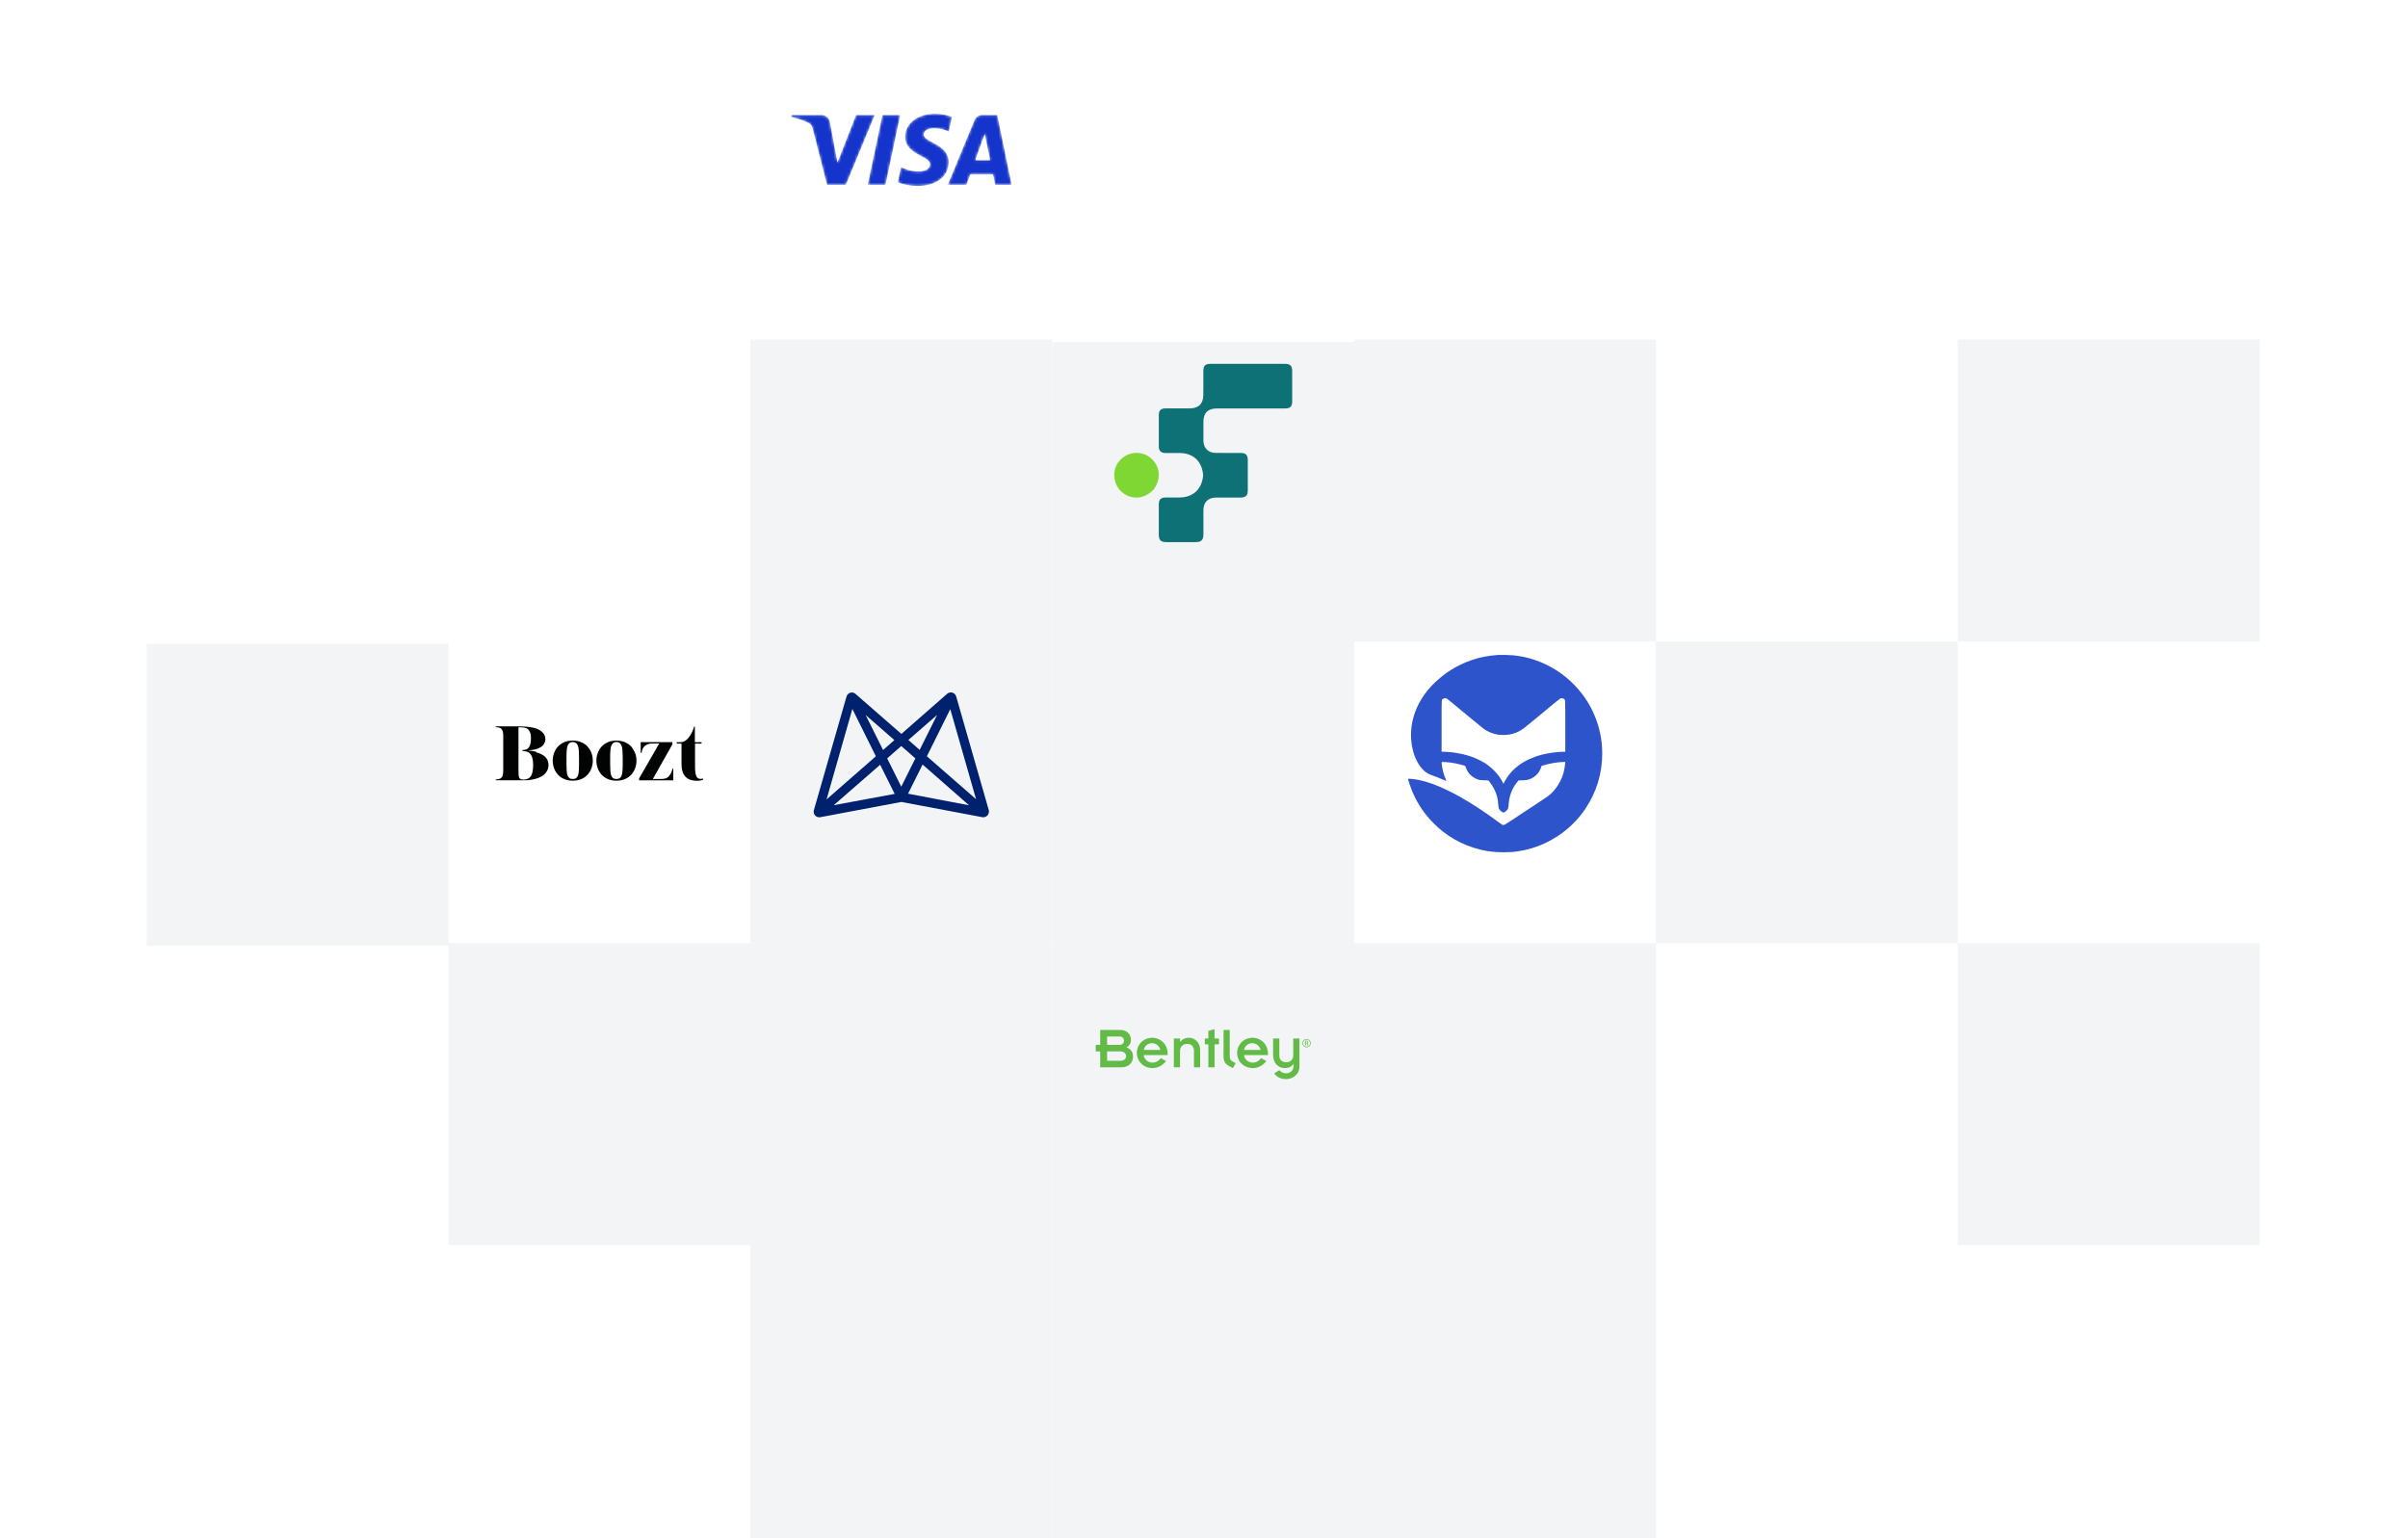 <svg width="903" height="577" viewBox="0 0 903 577" fill="none" xmlns="http://www.w3.org/2000/svg"><g filter="url(#filter0_dddddd_28_3)"><path fill="#F2F4F6" d="M734.161.078h113.214v113.21H734.161z"/></g><g filter="url(#filter1_dddddd_28_3)"><path fill="#F2F4F6" d="M394.603 1.034h113.214v112.254H394.603z"/></g><g filter="url(#filter2_dddddd_28_3)"><path fill="#F2F4F6" d="M168.175 226.502h113.214v113.21H168.175z"/></g><g filter="url(#filter3_dddddd_28_3)"><path fill="#F2F4F6" d="M620.947 113.288h113.214v113.21H620.947z"/></g><g filter="url(#filter4_dddddd_28_3)"><path fill="#F2F4F6" d="M55.045 114.248h113.214v113.21H55.045z"/></g><g filter="url(#filter5_dddddd_28_3)"><path fill="#F2F4F6" d="M281.389 113.288h113.214v113.214H281.389z"/></g><g filter="url(#filter6_dddddd_28_3)"><path fill="#F2F4F6" d="M281.389.078h113.214v113.21H281.389z"/></g><g filter="url(#filter7_dddddd_28_3)"><path fill="#F2F4F6" d="M281.389 339.712h113.214v113.21H281.389z"/></g><g filter="url(#filter8_dddddd_28_3)"><path fill="#F2F4F6" d="M394.603 226.502h113.214v113.21H394.603z"/></g><g filter="url(#filter9_dddddd_28_3)"><path fill="#F2F4F6" d="M281.389 226.502h113.214v113.21H281.389z"/></g><g filter="url(#filter10_dddddd_28_3)"><path fill="#F2F4F6" d="M507.816.078H621.03v113.21H507.816z"/></g><g filter="url(#filter11_dddddd_28_3)"><path fill="#F2F4F6" d="M507.816 339.712H621.03v113.21H507.816z"/></g><g filter="url(#filter12_dddddd_28_3)"><path fill="#F2F4F6" d="M507.816 226.502H621.03v113.21H507.816z"/></g><g filter="url(#filter13_dddddd_28_3)"><path fill="#F2F4F6" d="M394.603 113.288h113.214v113.214H394.603z"/></g><g filter="url(#filter14_dddddd_28_3)"><path fill="#F2F4F6" d="M394.603 339.712h113.214v113.21H394.603z"/></g><g filter="url(#filter15_dddddd_28_3)"><path fill="#F2F4F6" d="M734.161 226.498h113.214v113.21H734.161z"/></g><mask id="mask0_28_3" style="mask-type:alpha" maskUnits="userSpaceOnUse" x="296" y="42" width="84" height="28"><path d="m337.593 43.132-5.532 26.216h-6.69l5.534-26.216h6.688Zm28.143 16.927 3.521-9.844 2.027 9.844h-5.548Zm7.464 9.289h6.187l-5.4-26.216h-5.71c-1.284 0-2.367.756-2.847 1.923l-10.037 24.294h7.022l1.395-3.917h8.582l.808 3.917Zm-17.46-8.56c.03-6.918-9.436-7.3-9.371-10.392.021-.94.904-1.939 2.837-2.195.957-.127 3.601-.225 6.595 1.173l1.175-5.559c-1.611-.593-3.68-1.162-6.258-1.162-6.611 0-11.266 3.564-11.303 8.665-.044 3.776 3.322 5.88 5.857 7.136 2.605 1.285 3.479 2.109 3.469 3.258-.019 1.76-2.078 2.535-4.004 2.566-3.363.053-5.314-.922-6.87-1.657l-1.211 5.745c1.562.728 4.447 1.362 7.439 1.393 7.027 0 11.623-3.518 11.645-8.97Zm-27.705-17.656-10.838 26.216h-7.071l-5.333-20.923c-.324-1.288-.605-1.761-1.59-2.303-1.607-.885-4.263-1.716-6.599-2.231l.158-.76h11.383c1.45 0 2.755.978 3.084 2.673l2.817 15.171 6.962-17.844h7.027Z" fill="#fff"/></mask><g mask="url(#mask0_28_3)"><path fill-rule="evenodd" clip-rule="evenodd" d="m337.593 43.132-5.532 26.216h-6.69l5.534-26.216h6.688Zm28.143 16.927 3.521-9.844 2.027 9.844h-5.548Zm7.464 9.289h6.187l-5.4-26.216h-5.71c-1.284 0-2.367.756-2.847 1.923l-10.037 24.294h7.022l1.395-3.917h8.582l.808 3.917Zm-17.46-8.56c.03-6.918-9.436-7.3-9.371-10.392.021-.94.904-1.939 2.837-2.195.957-.127 3.601-.225 6.595 1.173l1.175-5.559c-1.611-.593-3.68-1.162-6.258-1.162-6.611 0-11.266 3.564-11.303 8.665-.044 3.776 3.322 5.88 5.857 7.136 2.605 1.285 3.479 2.109 3.469 3.258-.019 1.76-2.078 2.535-4.004 2.566-3.363.053-5.314-.922-6.87-1.657l-1.211 5.745c1.562.728 4.447 1.362 7.439 1.393 7.027 0 11.623-3.518 11.645-8.97Zm-27.705-17.656-10.838 26.216h-7.071l-5.333-20.923c-.324-1.288-.605-1.761-1.59-2.303-1.607-.885-4.263-1.716-6.599-2.231l.158-.76h11.383c1.45 0 2.755.978 3.084 2.673l2.817 15.171 6.962-17.844h7.027Z" fill="#1434CB"/></g><path d="M201.195 282.016c-.791-.237-1.207-.277-1.444-.316-.237-.04-.139-.02-.396-.079-.277-.06-.929-.139-1.444-.178 1.385-.06 1.939-.179 2.809-.396.851-.198 1.582-.514 2.215-.93.495-.316.871-.751 1.148-1.285.296-.534.435-1.068.435-1.662v-.02c0-.969-.396-1.819-1.187-2.591-.811-.771-1.859-1.285-3.224-1.602-.435-.099-.87-.178-1.345-.257-.613-.079-1.108-.138-1.662-.178-.553-.04-1.147-.079-1.819-.079-.297-.02-.633-.02-.969-.02h-8.407v.297c.693.059 1.187.138 1.504.257.316.119.573.297.771.593.178.257.316.554.395.91.08.356.139.811.139 1.424v12.798c0 .336-.02.613-.02.811-.02.237-.039.415-.059.573-.02.158-.04.336-.06.495-.059.336-.178.633-.395.909-.218.297-.495.495-.811.614-.317.118-.811.197-1.464.237v.297h11.037c1.444 0 2.176-.139 3.343-.396 1.147-.257 2.136-.653 2.927-1.127.811-.495 1.405-1.088 1.84-1.82.435-.712.633-1.503.633-2.393 0-1.148-.396-2.156-1.207-3.027-.712-.633-1.859-1.345-3.303-1.661v-.198h.02Zm-2.136 9.099c-.554.83-1.464 1.266-2.71 1.266-.396 0-.732-.04-.989-.119-.257-.079-.455-.238-.594-.475-.138-.237-.237-.554-.276-.969-.04-.415-.06-.969-.06-1.662v-16.377h.732c.969 0 1.701.119 2.215.336.515.218.91.614 1.187 1.128.198.356.336.771.435 1.206.079.455.119.97.119 1.602 0 .91-.119 1.702-.336 2.354-.178.495-.396.871-.673 1.167-.059.06-.138.139-.237.198l-.02.02-.02.02c-.079.059-.158.098-.237.138-.04.02-.079.04-.119.059-.633.297-1.325.317-1.562.317v.356s1.285-.059 2.274.514c.06.04.119.079.159.099l.019.02c.455.336.772.732 1.009 1.246.356.89.554 2.017.554 3.422-.02 1.859-.297 3.303-.87 4.173v-.039ZM220.44 280.117c-.613-.712-1.384-1.265-2.334-1.701-.949-.435-2.057-.652-3.323-.652-1.265 0-2.373.217-3.323.652-.949.436-1.72 1.009-2.334 1.701-.613.712-1.068 1.504-1.384 2.394-.317.91-.475 1.819-.475 2.769 0 .929.158 1.859.475 2.769.316.91.771 1.701 1.384 2.393.614.712 1.385 1.266 2.334 1.701.95.435 2.058.653 3.323.653 1.266 0 2.374-.218 3.323-.653.95-.435 1.721-1.008 2.334-1.701.613-.712 1.068-1.503 1.385-2.393.316-.91.475-1.82.475-2.769 0-.93-.159-1.859-.475-2.769-.297-.95-.87-1.761-1.444-2.453l.059.059Zm-3.303 6.528c0 .929-.02 1.701-.079 2.393-.04.692-.138 1.266-.297 1.741-.158.474-.395.81-.712 1.048-.316.237-.732.336-1.266.336s-.969-.119-1.265-.336c-.317-.238-.554-.594-.713-1.048-.158-.475-.257-1.049-.296-1.741-.04-.692-.079-1.503-.079-2.393v-2.651c0-.89.019-1.701.079-2.393.039-.712.138-1.306.296-1.78.159-.475.396-.851.713-1.108.316-.257.731-.396 1.265-.396.534 0 .97.139 1.266.396.317.257.554.613.712 1.108.159.474.257 1.068.297 1.78.04.712.079 1.503.079 2.393V286.645ZM236.817 280.117c-.613-.712-1.384-1.265-2.333-1.701-.95-.435-2.058-.652-3.323-.652-1.266 0-2.374.217-3.323.652-.95.436-1.721 1.009-2.334 1.701-.613.712-1.068 1.504-1.385 2.394-.316.91-.475 1.819-.475 2.769 0 .929.159 1.859.475 2.769.317.91.772 1.701 1.385 2.393.613.712 1.384 1.266 2.334 1.701.949.435 2.057.653 3.323.653 1.265 0 2.373-.218 3.323-.653.949-.435 1.72-1.008 2.333-1.701.614-.712 1.069-1.503 1.385-2.393.317-.91.475-1.82.475-2.769 0-.93-.158-1.859-.475-2.769-.435-.95-.87-1.761-1.444-2.453l.059.059Zm-3.303 6.528c0 .929-.019 1.701-.079 2.393-.039.692-.138 1.266-.296 1.741-.159.474-.396.81-.713 1.048-.316.237-.731.336-1.265.336-.534 0-.97-.119-1.266-.336-.317-.238-.554-.594-.712-1.048-.159-.475-.257-1.049-.297-1.741-.04-.692-.079-1.503-.079-2.393v-2.651c0-.89.02-1.701.079-2.393.04-.712.138-1.306.297-1.78.158-.475.395-.851.712-1.108.316-.257.732-.396 1.266-.396s.969.139 1.265.396c.317.257.554.613.713 1.108.158.474.257 1.068.296 1.78.04.712.079 1.503.079 2.393V286.645ZM250.9 291.115c-.653.712-1.622 1.048-2.907 1.048h-3.185l7.338-12.995v-.831h-11.887v4.016h.336c.119-1.148.534-2.018 1.266-2.611.732-.574 1.543-.871 2.472-.871h2.868l-7.536 13.075v.731h12.817v-4.371h-.336c-.138 1.009-.573 2.018-1.285 2.73l.039.079ZM263.559 291.985s-.395.158-.751.158c-.851 0-1.425-.376-1.721-1.107-.297-.732-.455-1.939-.455-3.6v-8.545h2.452v-.534h-2.512v-5.874h-.296c0 .474-1.8 5.854-4.985 5.874h-1.523v.534h1.8v7.674c0 1.227.139 2.236.455 3.027.297.811.712 1.444 1.226 1.918.515.475 1.128.811 1.84 1.029.712.198 1.444.297 2.235.297.969 0 1.741-.139 2.334-.416v-.297l-.099-.138Z" fill="#010202"/><path fill-rule="evenodd" clip-rule="evenodd" d="M561.822 245.636c-2.452.205-3.688.364-5.329.687-5.864 1.155-11.675 3.919-16.206 7.709-1.415 1.184-2.653 2.336-3.553 3.307-3.741 4.038-6.14 8.58-7.127 13.492-1.399 6.963.379 14.423 4.322 18.139.903.85 1.731 1.336 3.081 1.805 1.006.35 3.07 1.164 4.324 1.704.545.235 1.016.427 1.048.427.032 0-.094-.343-.28-.762-.782-1.763-1.269-3.69-1.468-5.81-.027-.282-.02-.53.015-.55.103-.061 2.229.078 3.266.214.531.069 1.486.229 2.123.355 1.183.234 3.248.796 3.405.926.048.04.131.237.185.438.117.437.614 1.457.941 1.933.673.977 1.869 1.955 2.993 2.445.973.425 1.466.514 3.072.558l1.489.04.43.522c.703.855 1.323 1.83 1.841 2.894.93 1.913 1.334 3.537 1.468 5.905.064 1.133.225 1.503.938 2.157.797.729 1.209.727 1.996-.009.708-.663.859-1.022.918-2.188.17-3.352 1.315-6.378 3.317-8.769l.429-.512 1.488-.037c1.327-.034 1.562-.06 2.177-.245 1.399-.42 2.603-1.208 3.526-2.306.487-.581 1.147-1.808 1.306-2.43l.104-.406.622-.197c2.202-.696 5.216-1.215 7.453-1.281l.81-.024-.026.578c-.035.785-.345 2.586-.59 3.435-.87 3.006-2.313 5.467-4.488 7.656-.884.89-1.073 1.033-3.243 2.465-1.267.837-3.173 2.094-4.234 2.795-1.061.7-2.676 1.766-3.589 2.367-.913.601-2.702 1.785-3.975 2.631-1.274.845-2.42 1.578-2.547 1.628-.31.121-.668.123-.937.006-.122-.054-.968-.656-1.881-1.34-4.378-3.279-9.967-6.939-13.893-9.098-.531-.292-1.159-.642-1.395-.777-.757-.433-3.773-1.93-5.092-2.527-3.27-1.48-6.382-2.538-8.989-3.055-1.671-.332-4.052-.577-4.052-.417 0 .381 1.13 3.686 1.749 5.113 1.881 4.337 4.343 7.991 7.664 11.375 4.913 5.005 10.79 8.348 17.668 10.047 2.82.697 5.376.991 8.656.995 2.834.004 4.531-.15 7.14-.648 9.564-1.826 18.269-7.622 23.709-15.785 4.105-6.161 6.232-13.182 6.231-20.571-.001-5.064-.946-9.727-2.925-14.427-3.336-7.922-9.681-14.707-17.391-18.597-4.273-2.156-8.28-3.337-13.021-3.837-1.078-.114-4.874-.209-5.673-.143Zm-19.258 16.386c.258.16.467.331 6.33 5.181 8.072 6.678 7.674 6.368 9.098 7.096 1.003.513 2.238.933 3.461 1.177 1.248.248 3.417.246 4.686-.004 1.128-.223 2.309-.616 3.286-1.094 1.424-.697 1.424-.696 8.182-6.288 1.061-.878 2.364-1.954 2.894-2.391.531-.438 1.729-1.428 2.663-2.2.934-.773 1.799-1.458 1.923-1.522.347-.18 1.044-.103 1.378.151.558.426.52-.333.52 10.278v9.54h-.675c-2.21.001-5.787.494-8.202 1.131-3.243.857-6.242 2.238-8.555 3.943-2.253 1.661-4.071 3.757-5.355 6.175l-.417.786-.215-.441c-1.344-2.752-3.634-5.273-6.568-7.227-.834-.556-3.071-1.706-4.129-2.124-3.211-1.267-7.199-2.075-10.942-2.217l-1.331-.05v-9.528c0-10.674-.045-9.852.565-10.294.252-.182.385-.223.739-.222.287 0 .51.048.664.144Z" fill="#2E54CC"/><path d="M491.521 391.259c.001.31-.091.613-.262.871-.172.258-.417.46-.703.579-.286.119-.601.15-.906.09-.304-.06-.583-.21-.802-.429-.22-.219-.369-.498-.429-.803-.06-.304-.029-.619.09-.905.119-.287.32-.531.579-.703.258-.172.561-.263.871-.262.205 0 .408.04.598.119.189.078.361.193.506.338.145.145.26.318.339.507.078.19.119.393.119.598Zm-2.899 0c0 .263.078.521.225.74.146.219.354.39.597.491.243.1.511.127.769.076.259-.051.496-.178.683-.363.186-.186.314-.424.366-.682.051-.258.026-.526-.075-.769-.1-.244-.27-.452-.489-.599-.218-.147-.475-.226-.739-.227-.176-.001-.35.033-.512.1-.163.067-.311.165-.435.29-.124.124-.223.272-.29.434-.067.163-.101.337-.1.513v-.004Zm1.04.902h-.291v-1.799h.717c.063-.007.127-.001.188.019.061.019.117.051.164.093.048.043.086.094.112.153.027.058.04.121.04.185.001.107-.039.211-.112.29-.072.079-.172.128-.279.137.225.026.304.097.317.458.006.159.03.317.07.471h-.287c-.058-.194-.084-.397-.074-.599-.003-.033-.012-.064-.027-.093-.016-.028-.037-.054-.062-.074-.026-.02-.055-.034-.087-.042-.031-.009-.064-.01-.096-.005h-.293v.806Zm0-1.037h.376c.037 0 .074-.007.108-.022s.065-.036.09-.064c.025-.028.043-.06.055-.095.011-.036.015-.073.01-.11.004-.036 0-.072-.012-.106s-.031-.065-.056-.091c-.025-.026-.055-.047-.089-.06-.034-.013-.07-.019-.106-.017h-.376v.565ZM412.573 394.343h-1.675v-2.455h1.675v-5.605h7.488c2.139 0 4.04 1.251 4.04 3.752 0 1.294-.669 2.321-1.711 2.781 1.453.471 2.501 1.63 2.501 3.423 0 2.5-1.853 4.064-4.309 4.064h-8.009v-5.96Zm2.589-2.455h4.601c1.14 0 1.741-.738 1.741-1.586 0-.847-.603-1.563-1.741-1.563h-4.601v3.149Zm0 5.961h5.112c1.162 0 2.011-.759 2.011-1.743 0-.984-.855-1.763-2.011-1.763h-5.112v3.506ZM437.285 397.961c-1.283 1.63-3.08 2.612-5.023 2.633-3.773 0-5.961-2.834-5.961-5.692s2.188-5.693 5.961-5.693c2.255 0 5.603 1.853 5.603 6.071v.428h-8.974c.135 1.652 1.675 2.835 3.305 2.835 1.249 0 2.321-.604 3.126-1.675l1.963 1.093Zm-2.139-4.176c-.49-1.651-1.711-2.522-3.192-2.522-1.48 0-2.68.915-3.059 2.522h6.251ZM440.186 389.498h2.323v1.369h.043c.642-1.005 1.831-1.651 3.305-1.651 2.278 0 4.197 1.897 4.197 4.576v6.513h-2.321v-6.015c0-1.964-1.027-2.768-2.567-2.768-1.497 0-2.657.96-2.657 2.723v6.06h-2.323v-10.807ZM453.134 391.687h-1.317v-2.189h1.317v-2.879l2.321-.625v3.504h1.654v2.189h-1.654v8.618h-2.321v-8.618ZM461.148 386.283v9.669c0 1.249.268 1.696.961 2.099l1.251.712-1.027 1.831c-2.387-1.138-3.504-1.964-3.504-4.218v-10.093h2.319ZM474.901 397.961c-1.295 1.63-3.081 2.612-5.023 2.633-3.774 0-5.96-2.834-5.96-5.692s2.186-5.693 5.96-5.693c2.254 0 5.604 1.853 5.604 6.071v.428h-8.984c.134 1.652 1.675 2.835 3.305 2.835 1.251 0 2.321-.604 3.125-1.675l1.973 1.093Zm-2.14-4.176c-.492-1.651-1.711-2.522-3.194-2.522-1.482 0-2.678.915-3.059 2.522h6.253ZM477.423 389.498h2.321v6.341c0 1.809 1.117 2.567 2.548 2.567 1.808 0 2.678-1.115 2.678-2.781v-6.127h2.321v10.471c0 3.306-2.924 4.756-4.935 4.756-2.432 0-3.527-.916-4.575-2.12l1.963-1.207c.738.715 1.474 1.141 2.48 1.141 1.54 0 2.879-.939 2.879-2.837v-.58h-.043c-.907 1.027-1.762 1.472-3.26 1.472-2.411 0-4.375-1.808-4.375-4.845l-.002-6.251Z" fill="#62BB47"/><path d="m370.778 303.792-12.227-42.638c-.196-.627-.666-1.097-1.254-1.332-.706-.275-1.528-.118-2.116.392l-17.165 15.048-17.204-15.009c-.51-.47-1.215-.627-1.881-.47-.745.196-1.294.783-1.49 1.489l-12.227 42.559c-.196.706-.039 1.45.431 1.999.51.549 1.215.784 1.96.666l30.411-5.721 30.411 5.721c1.175.157 2.233-.627 2.39-1.802.079-.275.039-.588-.039-.902Zm-19.359-35.662-6.545 13.128-4.233-3.723 10.778-9.405Zm-16.029 9.445-4.232 3.723-6.545-13.129 10.777 9.406Zm-15.754-11.679 8.818 17.753-18.498 16.185 9.68-33.938Zm-6.976 36.093 17.4-15.166 5.448 10.934-22.848 4.232Zm20.026-17.556 5.291-4.625 5.29 4.625-5.29 10.62-5.291-10.62Zm7.838 13.246 5.447-10.934 17.439 15.284-22.886-4.35Zm7.054-14.03 8.778-17.674 9.68 33.781-18.458-16.107Z" fill="#00216E"/><path d="M451.183 178.277c-.391-5.26-3.709-8.359-8.809-8.369-1.808-.003-3.617.029-5.424-.009-1.587-.033-2.386-.825-2.395-2.395-.025-3.977-.025-7.955 0-11.932.009-1.588.795-2.38 2.385-2.396 3.099-.031 6.198-.001 9.297-.012 3.168-.012 4.912-1.647 4.993-4.83.077-3.046.014-6.095.026-9.142.008-2 .706-2.728 2.678-2.73 9.297-.009 18.595-.008 27.892 0 2 .001 2.736.723 2.743 2.672.013 3.822.015 7.644 0 11.467-.007 1.868-.743 2.588-2.655 2.59-8.522.009-17.045.001-25.568.005-3.38.002-5.058 1.671-5.063 5.013-.004 2.376-.018 4.752.004 7.128.024 2.653 1.8 4.486 4.455 4.524 3.15.046 6.301.002 9.452.016 1.989.008 2.717.718 2.727 2.698.019 3.77.019 7.541 0 11.311-.01 1.959-.774 2.719-2.732 2.731-3.099.02-6.198-.008-9.297.009-2.868.017-4.595 1.767-4.608 4.658-.013 3.047.011 6.095-.008 9.142-.013 2.119-.786 2.887-2.917 2.896-3.667.016-7.334.018-11.002-.001-2.069-.01-2.802-.754-2.806-2.796-.009-3.77-.012-7.541 0-11.312.006-1.892.722-2.605 2.613-2.622 1.705-.016 3.409.006 5.114-.006 5.131-.037 8.439-3.074 8.905-8.308Z" fill="#0E7176"/><path d="M432.704 183.508c-2.808 3.036-6.459 3.895-9.896 2.401-3.329-1.448-5.275-4.871-4.93-8.67.306-3.365 2.918-6.301 6.371-7.162 3.31-.825 6.863.536 8.833 3.385 2.091 3.024 1.979 6.64-.378 10.046Z" fill="#7FD733"/><defs><filter id="filter0_dddddd_28_3" x="679.438" y=".078" width="222.66" height="236.336" filterUnits="userSpaceOnUse" color-interpolation-filters="sRGB"><feFlood flood-opacity="0" result="BackgroundImageFix"/><feColorMatrix in="SourceAlpha" values="0 0 0 0 0 0 0 0 0 0 0 0 0 0 0 0 0 0 127 0" result="hardAlpha"/><feOffset dy="1.893"/><feGaussianBlur stdDeviation=".757"/><feColorMatrix values="0 0 0 0 0.11 0 0 0 0 0.051 0 0 0 0 0.247 0 0 0 0.02 0"/><feBlend in2="BackgroundImageFix" result="effect1_dropShadow_28_3"/><feColorMatrix in="SourceAlpha" values="0 0 0 0 0 0 0 0 0 0 0 0 0 0 0 0 0 0 127 0" result="hardAlpha"/><feOffset dy="4.549"/><feGaussianBlur stdDeviation="1.82"/><feColorMatrix values="0 0 0 0 0.11 0 0 0 0 0.051 0 0 0 0 0.247 0 0 0 0.028 0"/><feBlend in2="effect1_dropShadow_28_3" result="effect2_dropShadow_28_3"/><feColorMatrix in="SourceAlpha" values="0 0 0 0 0 0 0 0 0 0 0 0 0 0 0 0 0 0 127 0" result="hardAlpha"/><feOffset dy="8.565"/><feGaussianBlur stdDeviation="3.426"/><feColorMatrix values="0 0 0 0 0.11 0 0 0 0 0.051 0 0 0 0 0.247 0 0 0 0.035 0"/><feBlend in2="effect2_dropShadow_28_3" result="effect3_dropShadow_28_3"/><feColorMatrix in="SourceAlpha" values="0 0 0 0 0 0 0 0 0 0 0 0 0 0 0 0 0 0 127 0" result="hardAlpha"/><feOffset dy="15.279"/><feGaussianBlur stdDeviation="6.112"/><feColorMatrix values="0 0 0 0 0.11 0 0 0 0 0.051 0 0 0 0 0.247 0 0 0 0.042 0"/><feBlend in2="effect3_dropShadow_28_3" result="effect4_dropShadow_28_3"/><feColorMatrix in="SourceAlpha" values="0 0 0 0 0 0 0 0 0 0 0 0 0 0 0 0 0 0 127 0" result="hardAlpha"/><feOffset dy="28.577"/><feGaussianBlur stdDeviation="11.431"/><feColorMatrix values="0 0 0 0 0.11 0 0 0 0 0.051 0 0 0 0 0.247 0 0 0 0.05 0"/><feBlend in2="effect4_dropShadow_28_3" result="effect5_dropShadow_28_3"/><feColorMatrix in="SourceAlpha" values="0 0 0 0 0 0 0 0 0 0 0 0 0 0 0 0 0 0 127 0" result="hardAlpha"/><feOffset dy="68.404"/><feGaussianBlur stdDeviation="27.361"/><feColorMatrix values="0 0 0 0 0.11 0 0 0 0 0.051 0 0 0 0 0.247 0 0 0 0.07 0"/><feBlend in2="effect5_dropShadow_28_3" result="effect6_dropShadow_28_3"/><feBlend in="SourceGraphic" in2="effect6_dropShadow_28_3" result="shape"/></filter><filter id="filter1_dddddd_28_3" x="339.88" y="1.034" width="222.659" height="235.381" filterUnits="userSpaceOnUse" color-interpolation-filters="sRGB"><feFlood flood-opacity="0" result="BackgroundImageFix"/><feColorMatrix in="SourceAlpha" values="0 0 0 0 0 0 0 0 0 0 0 0 0 0 0 0 0 0 127 0" result="hardAlpha"/><feOffset dy="1.893"/><feGaussianBlur stdDeviation=".757"/><feColorMatrix values="0 0 0 0 0.11 0 0 0 0 0.051 0 0 0 0 0.247 0 0 0 0.02 0"/><feBlend in2="BackgroundImageFix" result="effect1_dropShadow_28_3"/><feColorMatrix in="SourceAlpha" values="0 0 0 0 0 0 0 0 0 0 0 0 0 0 0 0 0 0 127 0" result="hardAlpha"/><feOffset dy="4.549"/><feGaussianBlur stdDeviation="1.82"/><feColorMatrix values="0 0 0 0 0.11 0 0 0 0 0.051 0 0 0 0 0.247 0 0 0 0.028 0"/><feBlend in2="effect1_dropShadow_28_3" result="effect2_dropShadow_28_3"/><feColorMatrix in="SourceAlpha" values="0 0 0 0 0 0 0 0 0 0 0 0 0 0 0 0 0 0 127 0" result="hardAlpha"/><feOffset dy="8.565"/><feGaussianBlur stdDeviation="3.426"/><feColorMatrix values="0 0 0 0 0.11 0 0 0 0 0.051 0 0 0 0 0.247 0 0 0 0.035 0"/><feBlend in2="effect2_dropShadow_28_3" result="effect3_dropShadow_28_3"/><feColorMatrix in="SourceAlpha" values="0 0 0 0 0 0 0 0 0 0 0 0 0 0 0 0 0 0 127 0" result="hardAlpha"/><feOffset dy="15.279"/><feGaussianBlur stdDeviation="6.112"/><feColorMatrix values="0 0 0 0 0.11 0 0 0 0 0.051 0 0 0 0 0.247 0 0 0 0.042 0"/><feBlend in2="effect3_dropShadow_28_3" result="effect4_dropShadow_28_3"/><feColorMatrix in="SourceAlpha" values="0 0 0 0 0 0 0 0 0 0 0 0 0 0 0 0 0 0 127 0" result="hardAlpha"/><feOffset dy="28.577"/><feGaussianBlur stdDeviation="11.431"/><feColorMatrix values="0 0 0 0 0.11 0 0 0 0 0.051 0 0 0 0 0.247 0 0 0 0.05 0"/><feBlend in2="effect4_dropShadow_28_3" result="effect5_dropShadow_28_3"/><feColorMatrix in="SourceAlpha" values="0 0 0 0 0 0 0 0 0 0 0 0 0 0 0 0 0 0 127 0" result="hardAlpha"/><feOffset dy="68.404"/><feGaussianBlur stdDeviation="27.361"/><feColorMatrix values="0 0 0 0 0.11 0 0 0 0 0.051 0 0 0 0 0.247 0 0 0 0.07 0"/><feBlend in2="effect5_dropShadow_28_3" result="effect6_dropShadow_28_3"/><feBlend in="SourceGraphic" in2="effect6_dropShadow_28_3" result="shape"/></filter><filter id="filter2_dddddd_28_3" x="113.452" y="226.502" width="222.659" height="236.336" filterUnits="userSpaceOnUse" color-interpolation-filters="sRGB"><feFlood flood-opacity="0" result="BackgroundImageFix"/><feColorMatrix in="SourceAlpha" values="0 0 0 0 0 0 0 0 0 0 0 0 0 0 0 0 0 0 127 0" result="hardAlpha"/><feOffset dy="1.893"/><feGaussianBlur stdDeviation=".757"/><feColorMatrix values="0 0 0 0 0.11 0 0 0 0 0.051 0 0 0 0 0.247 0 0 0 0.02 0"/><feBlend in2="BackgroundImageFix" result="effect1_dropShadow_28_3"/><feColorMatrix in="SourceAlpha" values="0 0 0 0 0 0 0 0 0 0 0 0 0 0 0 0 0 0 127 0" result="hardAlpha"/><feOffset dy="4.549"/><feGaussianBlur stdDeviation="1.82"/><feColorMatrix values="0 0 0 0 0.11 0 0 0 0 0.051 0 0 0 0 0.247 0 0 0 0.028 0"/><feBlend in2="effect1_dropShadow_28_3" result="effect2_dropShadow_28_3"/><feColorMatrix in="SourceAlpha" values="0 0 0 0 0 0 0 0 0 0 0 0 0 0 0 0 0 0 127 0" result="hardAlpha"/><feOffset dy="8.565"/><feGaussianBlur stdDeviation="3.426"/><feColorMatrix values="0 0 0 0 0.11 0 0 0 0 0.051 0 0 0 0 0.247 0 0 0 0.035 0"/><feBlend in2="effect2_dropShadow_28_3" result="effect3_dropShadow_28_3"/><feColorMatrix in="SourceAlpha" values="0 0 0 0 0 0 0 0 0 0 0 0 0 0 0 0 0 0 127 0" result="hardAlpha"/><feOffset dy="15.279"/><feGaussianBlur stdDeviation="6.112"/><feColorMatrix values="0 0 0 0 0.11 0 0 0 0 0.051 0 0 0 0 0.247 0 0 0 0.042 0"/><feBlend in2="effect3_dropShadow_28_3" result="effect4_dropShadow_28_3"/><feColorMatrix in="SourceAlpha" values="0 0 0 0 0 0 0 0 0 0 0 0 0 0 0 0 0 0 127 0" result="hardAlpha"/><feOffset dy="28.577"/><feGaussianBlur stdDeviation="11.431"/><feColorMatrix values="0 0 0 0 0.11 0 0 0 0 0.051 0 0 0 0 0.247 0 0 0 0.05 0"/><feBlend in2="effect4_dropShadow_28_3" result="effect5_dropShadow_28_3"/><feColorMatrix in="SourceAlpha" values="0 0 0 0 0 0 0 0 0 0 0 0 0 0 0 0 0 0 127 0" result="hardAlpha"/><feOffset dy="68.404"/><feGaussianBlur stdDeviation="27.361"/><feColorMatrix values="0 0 0 0 0.11 0 0 0 0 0.051 0 0 0 0 0.247 0 0 0 0.07 0"/><feBlend in2="effect5_dropShadow_28_3" result="effect6_dropShadow_28_3"/><feBlend in="SourceGraphic" in2="effect6_dropShadow_28_3" result="shape"/></filter><filter id="filter3_dddddd_28_3" x="566.224" y="113.288" width="222.659" height="236.336" filterUnits="userSpaceOnUse" color-interpolation-filters="sRGB"><feFlood flood-opacity="0" result="BackgroundImageFix"/><feColorMatrix in="SourceAlpha" values="0 0 0 0 0 0 0 0 0 0 0 0 0 0 0 0 0 0 127 0" result="hardAlpha"/><feOffset dy="1.893"/><feGaussianBlur stdDeviation=".757"/><feColorMatrix values="0 0 0 0 0.11 0 0 0 0 0.051 0 0 0 0 0.247 0 0 0 0.02 0"/><feBlend in2="BackgroundImageFix" result="effect1_dropShadow_28_3"/><feColorMatrix in="SourceAlpha" values="0 0 0 0 0 0 0 0 0 0 0 0 0 0 0 0 0 0 127 0" result="hardAlpha"/><feOffset dy="4.549"/><feGaussianBlur stdDeviation="1.82"/><feColorMatrix values="0 0 0 0 0.11 0 0 0 0 0.051 0 0 0 0 0.247 0 0 0 0.028 0"/><feBlend in2="effect1_dropShadow_28_3" result="effect2_dropShadow_28_3"/><feColorMatrix in="SourceAlpha" values="0 0 0 0 0 0 0 0 0 0 0 0 0 0 0 0 0 0 127 0" result="hardAlpha"/><feOffset dy="8.565"/><feGaussianBlur stdDeviation="3.426"/><feColorMatrix values="0 0 0 0 0.11 0 0 0 0 0.051 0 0 0 0 0.247 0 0 0 0.035 0"/><feBlend in2="effect2_dropShadow_28_3" result="effect3_dropShadow_28_3"/><feColorMatrix in="SourceAlpha" values="0 0 0 0 0 0 0 0 0 0 0 0 0 0 0 0 0 0 127 0" result="hardAlpha"/><feOffset dy="15.279"/><feGaussianBlur stdDeviation="6.112"/><feColorMatrix values="0 0 0 0 0.11 0 0 0 0 0.051 0 0 0 0 0.247 0 0 0 0.042 0"/><feBlend in2="effect3_dropShadow_28_3" result="effect4_dropShadow_28_3"/><feColorMatrix in="SourceAlpha" values="0 0 0 0 0 0 0 0 0 0 0 0 0 0 0 0 0 0 127 0" result="hardAlpha"/><feOffset dy="28.577"/><feGaussianBlur stdDeviation="11.431"/><feColorMatrix values="0 0 0 0 0.11 0 0 0 0 0.051 0 0 0 0 0.247 0 0 0 0.05 0"/><feBlend in2="effect4_dropShadow_28_3" result="effect5_dropShadow_28_3"/><feColorMatrix in="SourceAlpha" values="0 0 0 0 0 0 0 0 0 0 0 0 0 0 0 0 0 0 127 0" result="hardAlpha"/><feOffset dy="68.404"/><feGaussianBlur stdDeviation="27.361"/><feColorMatrix values="0 0 0 0 0.11 0 0 0 0 0.051 0 0 0 0 0.247 0 0 0 0.07 0"/><feBlend in2="effect5_dropShadow_28_3" result="effect6_dropShadow_28_3"/><feBlend in="SourceGraphic" in2="effect6_dropShadow_28_3" result="shape"/></filter><filter id="filter4_dddddd_28_3" x=".322" y="114.248" width="222.659" height="236.336" filterUnits="userSpaceOnUse" color-interpolation-filters="sRGB"><feFlood flood-opacity="0" result="BackgroundImageFix"/><feColorMatrix in="SourceAlpha" values="0 0 0 0 0 0 0 0 0 0 0 0 0 0 0 0 0 0 127 0" result="hardAlpha"/><feOffset dy="1.893"/><feGaussianBlur stdDeviation=".757"/><feColorMatrix values="0 0 0 0 0.11 0 0 0 0 0.051 0 0 0 0 0.247 0 0 0 0.02 0"/><feBlend in2="BackgroundImageFix" result="effect1_dropShadow_28_3"/><feColorMatrix in="SourceAlpha" values="0 0 0 0 0 0 0 0 0 0 0 0 0 0 0 0 0 0 127 0" result="hardAlpha"/><feOffset dy="4.549"/><feGaussianBlur stdDeviation="1.82"/><feColorMatrix values="0 0 0 0 0.11 0 0 0 0 0.051 0 0 0 0 0.247 0 0 0 0.028 0"/><feBlend in2="effect1_dropShadow_28_3" result="effect2_dropShadow_28_3"/><feColorMatrix in="SourceAlpha" values="0 0 0 0 0 0 0 0 0 0 0 0 0 0 0 0 0 0 127 0" result="hardAlpha"/><feOffset dy="8.565"/><feGaussianBlur stdDeviation="3.426"/><feColorMatrix values="0 0 0 0 0.11 0 0 0 0 0.051 0 0 0 0 0.247 0 0 0 0.035 0"/><feBlend in2="effect2_dropShadow_28_3" result="effect3_dropShadow_28_3"/><feColorMatrix in="SourceAlpha" values="0 0 0 0 0 0 0 0 0 0 0 0 0 0 0 0 0 0 127 0" result="hardAlpha"/><feOffset dy="15.279"/><feGaussianBlur stdDeviation="6.112"/><feColorMatrix values="0 0 0 0 0.11 0 0 0 0 0.051 0 0 0 0 0.247 0 0 0 0.042 0"/><feBlend in2="effect3_dropShadow_28_3" result="effect4_dropShadow_28_3"/><feColorMatrix in="SourceAlpha" values="0 0 0 0 0 0 0 0 0 0 0 0 0 0 0 0 0 0 127 0" result="hardAlpha"/><feOffset dy="28.577"/><feGaussianBlur stdDeviation="11.431"/><feColorMatrix values="0 0 0 0 0.11 0 0 0 0 0.051 0 0 0 0 0.247 0 0 0 0.05 0"/><feBlend in2="effect4_dropShadow_28_3" result="effect5_dropShadow_28_3"/><feColorMatrix in="SourceAlpha" values="0 0 0 0 0 0 0 0 0 0 0 0 0 0 0 0 0 0 127 0" result="hardAlpha"/><feOffset dy="68.404"/><feGaussianBlur stdDeviation="27.361"/><feColorMatrix values="0 0 0 0 0.11 0 0 0 0 0.051 0 0 0 0 0.247 0 0 0 0.07 0"/><feBlend in2="effect5_dropShadow_28_3" result="effect6_dropShadow_28_3"/><feBlend in="SourceGraphic" in2="effect6_dropShadow_28_3" result="shape"/></filter><filter id="filter5_dddddd_28_3" x="226.666" y="113.288" width="222.659" height="236.34" filterUnits="userSpaceOnUse" color-interpolation-filters="sRGB"><feFlood flood-opacity="0" result="BackgroundImageFix"/><feColorMatrix in="SourceAlpha" values="0 0 0 0 0 0 0 0 0 0 0 0 0 0 0 0 0 0 127 0" result="hardAlpha"/><feOffset dy="1.893"/><feGaussianBlur stdDeviation=".757"/><feColorMatrix values="0 0 0 0 0.11 0 0 0 0 0.051 0 0 0 0 0.247 0 0 0 0.02 0"/><feBlend in2="BackgroundImageFix" result="effect1_dropShadow_28_3"/><feColorMatrix in="SourceAlpha" values="0 0 0 0 0 0 0 0 0 0 0 0 0 0 0 0 0 0 127 0" result="hardAlpha"/><feOffset dy="4.549"/><feGaussianBlur stdDeviation="1.82"/><feColorMatrix values="0 0 0 0 0.11 0 0 0 0 0.051 0 0 0 0 0.247 0 0 0 0.028 0"/><feBlend in2="effect1_dropShadow_28_3" result="effect2_dropShadow_28_3"/><feColorMatrix in="SourceAlpha" values="0 0 0 0 0 0 0 0 0 0 0 0 0 0 0 0 0 0 127 0" result="hardAlpha"/><feOffset dy="8.565"/><feGaussianBlur stdDeviation="3.426"/><feColorMatrix values="0 0 0 0 0.11 0 0 0 0 0.051 0 0 0 0 0.247 0 0 0 0.035 0"/><feBlend in2="effect2_dropShadow_28_3" result="effect3_dropShadow_28_3"/><feColorMatrix in="SourceAlpha" values="0 0 0 0 0 0 0 0 0 0 0 0 0 0 0 0 0 0 127 0" result="hardAlpha"/><feOffset dy="15.279"/><feGaussianBlur stdDeviation="6.112"/><feColorMatrix values="0 0 0 0 0.11 0 0 0 0 0.051 0 0 0 0 0.247 0 0 0 0.042 0"/><feBlend in2="effect3_dropShadow_28_3" result="effect4_dropShadow_28_3"/><feColorMatrix in="SourceAlpha" values="0 0 0 0 0 0 0 0 0 0 0 0 0 0 0 0 0 0 127 0" result="hardAlpha"/><feOffset dy="28.577"/><feGaussianBlur stdDeviation="11.431"/><feColorMatrix values="0 0 0 0 0.11 0 0 0 0 0.051 0 0 0 0 0.247 0 0 0 0.05 0"/><feBlend in2="effect4_dropShadow_28_3" result="effect5_dropShadow_28_3"/><feColorMatrix in="SourceAlpha" values="0 0 0 0 0 0 0 0 0 0 0 0 0 0 0 0 0 0 127 0" result="hardAlpha"/><feOffset dy="68.404"/><feGaussianBlur stdDeviation="27.361"/><feColorMatrix values="0 0 0 0 0.11 0 0 0 0 0.051 0 0 0 0 0.247 0 0 0 0.07 0"/><feBlend in2="effect5_dropShadow_28_3" result="effect6_dropShadow_28_3"/><feBlend in="SourceGraphic" in2="effect6_dropShadow_28_3" result="shape"/></filter><filter id="filter6_dddddd_28_3" x="226.666" y=".078" width="222.659" height="236.336" filterUnits="userSpaceOnUse" color-interpolation-filters="sRGB"><feFlood flood-opacity="0" result="BackgroundImageFix"/><feColorMatrix in="SourceAlpha" values="0 0 0 0 0 0 0 0 0 0 0 0 0 0 0 0 0 0 127 0" result="hardAlpha"/><feOffset dy="1.893"/><feGaussianBlur stdDeviation=".757"/><feColorMatrix values="0 0 0 0 0.11 0 0 0 0 0.051 0 0 0 0 0.247 0 0 0 0.02 0"/><feBlend in2="BackgroundImageFix" result="effect1_dropShadow_28_3"/><feColorMatrix in="SourceAlpha" values="0 0 0 0 0 0 0 0 0 0 0 0 0 0 0 0 0 0 127 0" result="hardAlpha"/><feOffset dy="4.549"/><feGaussianBlur stdDeviation="1.82"/><feColorMatrix values="0 0 0 0 0.11 0 0 0 0 0.051 0 0 0 0 0.247 0 0 0 0.028 0"/><feBlend in2="effect1_dropShadow_28_3" result="effect2_dropShadow_28_3"/><feColorMatrix in="SourceAlpha" values="0 0 0 0 0 0 0 0 0 0 0 0 0 0 0 0 0 0 127 0" result="hardAlpha"/><feOffset dy="8.565"/><feGaussianBlur stdDeviation="3.426"/><feColorMatrix values="0 0 0 0 0.11 0 0 0 0 0.051 0 0 0 0 0.247 0 0 0 0.035 0"/><feBlend in2="effect2_dropShadow_28_3" result="effect3_dropShadow_28_3"/><feColorMatrix in="SourceAlpha" values="0 0 0 0 0 0 0 0 0 0 0 0 0 0 0 0 0 0 127 0" result="hardAlpha"/><feOffset dy="15.279"/><feGaussianBlur stdDeviation="6.112"/><feColorMatrix values="0 0 0 0 0.11 0 0 0 0 0.051 0 0 0 0 0.247 0 0 0 0.042 0"/><feBlend in2="effect3_dropShadow_28_3" result="effect4_dropShadow_28_3"/><feColorMatrix in="SourceAlpha" values="0 0 0 0 0 0 0 0 0 0 0 0 0 0 0 0 0 0 127 0" result="hardAlpha"/><feOffset dy="28.577"/><feGaussianBlur stdDeviation="11.431"/><feColorMatrix values="0 0 0 0 0.11 0 0 0 0 0.051 0 0 0 0 0.247 0 0 0 0.05 0"/><feBlend in2="effect4_dropShadow_28_3" result="effect5_dropShadow_28_3"/><feColorMatrix in="SourceAlpha" values="0 0 0 0 0 0 0 0 0 0 0 0 0 0 0 0 0 0 127 0" result="hardAlpha"/><feOffset dy="68.404"/><feGaussianBlur stdDeviation="27.361"/><feColorMatrix values="0 0 0 0 0.11 0 0 0 0 0.051 0 0 0 0 0.247 0 0 0 0.07 0"/><feBlend in2="effect5_dropShadow_28_3" result="effect6_dropShadow_28_3"/><feBlend in="SourceGraphic" in2="effect6_dropShadow_28_3" result="shape"/></filter><filter id="filter7_dddddd_28_3" x="226.666" y="339.712" width="222.659" height="236.336" filterUnits="userSpaceOnUse" color-interpolation-filters="sRGB"><feFlood flood-opacity="0" result="BackgroundImageFix"/><feColorMatrix in="SourceAlpha" values="0 0 0 0 0 0 0 0 0 0 0 0 0 0 0 0 0 0 127 0" result="hardAlpha"/><feOffset dy="1.893"/><feGaussianBlur stdDeviation=".757"/><feColorMatrix values="0 0 0 0 0.11 0 0 0 0 0.051 0 0 0 0 0.247 0 0 0 0.02 0"/><feBlend in2="BackgroundImageFix" result="effect1_dropShadow_28_3"/><feColorMatrix in="SourceAlpha" values="0 0 0 0 0 0 0 0 0 0 0 0 0 0 0 0 0 0 127 0" result="hardAlpha"/><feOffset dy="4.549"/><feGaussianBlur stdDeviation="1.82"/><feColorMatrix values="0 0 0 0 0.11 0 0 0 0 0.051 0 0 0 0 0.247 0 0 0 0.028 0"/><feBlend in2="effect1_dropShadow_28_3" result="effect2_dropShadow_28_3"/><feColorMatrix in="SourceAlpha" values="0 0 0 0 0 0 0 0 0 0 0 0 0 0 0 0 0 0 127 0" result="hardAlpha"/><feOffset dy="8.565"/><feGaussianBlur stdDeviation="3.426"/><feColorMatrix values="0 0 0 0 0.11 0 0 0 0 0.051 0 0 0 0 0.247 0 0 0 0.035 0"/><feBlend in2="effect2_dropShadow_28_3" result="effect3_dropShadow_28_3"/><feColorMatrix in="SourceAlpha" values="0 0 0 0 0 0 0 0 0 0 0 0 0 0 0 0 0 0 127 0" result="hardAlpha"/><feOffset dy="15.279"/><feGaussianBlur stdDeviation="6.112"/><feColorMatrix values="0 0 0 0 0.11 0 0 0 0 0.051 0 0 0 0 0.247 0 0 0 0.042 0"/><feBlend in2="effect3_dropShadow_28_3" result="effect4_dropShadow_28_3"/><feColorMatrix in="SourceAlpha" values="0 0 0 0 0 0 0 0 0 0 0 0 0 0 0 0 0 0 127 0" result="hardAlpha"/><feOffset dy="28.577"/><feGaussianBlur stdDeviation="11.431"/><feColorMatrix values="0 0 0 0 0.11 0 0 0 0 0.051 0 0 0 0 0.247 0 0 0 0.05 0"/><feBlend in2="effect4_dropShadow_28_3" result="effect5_dropShadow_28_3"/><feColorMatrix in="SourceAlpha" values="0 0 0 0 0 0 0 0 0 0 0 0 0 0 0 0 0 0 127 0" result="hardAlpha"/><feOffset dy="68.404"/><feGaussianBlur stdDeviation="27.361"/><feColorMatrix values="0 0 0 0 0.11 0 0 0 0 0.051 0 0 0 0 0.247 0 0 0 0.07 0"/><feBlend in2="effect5_dropShadow_28_3" result="effect6_dropShadow_28_3"/><feBlend in="SourceGraphic" in2="effect6_dropShadow_28_3" result="shape"/></filter><filter id="filter8_dddddd_28_3" x="339.88" y="226.502" width="222.659" height="236.336" filterUnits="userSpaceOnUse" color-interpolation-filters="sRGB"><feFlood flood-opacity="0" result="BackgroundImageFix"/><feColorMatrix in="SourceAlpha" values="0 0 0 0 0 0 0 0 0 0 0 0 0 0 0 0 0 0 127 0" result="hardAlpha"/><feOffset dy="1.893"/><feGaussianBlur stdDeviation=".757"/><feColorMatrix values="0 0 0 0 0.11 0 0 0 0 0.051 0 0 0 0 0.247 0 0 0 0.02 0"/><feBlend in2="BackgroundImageFix" result="effect1_dropShadow_28_3"/><feColorMatrix in="SourceAlpha" values="0 0 0 0 0 0 0 0 0 0 0 0 0 0 0 0 0 0 127 0" result="hardAlpha"/><feOffset dy="4.549"/><feGaussianBlur stdDeviation="1.82"/><feColorMatrix values="0 0 0 0 0.11 0 0 0 0 0.051 0 0 0 0 0.247 0 0 0 0.028 0"/><feBlend in2="effect1_dropShadow_28_3" result="effect2_dropShadow_28_3"/><feColorMatrix in="SourceAlpha" values="0 0 0 0 0 0 0 0 0 0 0 0 0 0 0 0 0 0 127 0" result="hardAlpha"/><feOffset dy="8.565"/><feGaussianBlur stdDeviation="3.426"/><feColorMatrix values="0 0 0 0 0.11 0 0 0 0 0.051 0 0 0 0 0.247 0 0 0 0.035 0"/><feBlend in2="effect2_dropShadow_28_3" result="effect3_dropShadow_28_3"/><feColorMatrix in="SourceAlpha" values="0 0 0 0 0 0 0 0 0 0 0 0 0 0 0 0 0 0 127 0" result="hardAlpha"/><feOffset dy="15.279"/><feGaussianBlur stdDeviation="6.112"/><feColorMatrix values="0 0 0 0 0.11 0 0 0 0 0.051 0 0 0 0 0.247 0 0 0 0.042 0"/><feBlend in2="effect3_dropShadow_28_3" result="effect4_dropShadow_28_3"/><feColorMatrix in="SourceAlpha" values="0 0 0 0 0 0 0 0 0 0 0 0 0 0 0 0 0 0 127 0" result="hardAlpha"/><feOffset dy="28.577"/><feGaussianBlur stdDeviation="11.431"/><feColorMatrix values="0 0 0 0 0.11 0 0 0 0 0.051 0 0 0 0 0.247 0 0 0 0.05 0"/><feBlend in2="effect4_dropShadow_28_3" result="effect5_dropShadow_28_3"/><feColorMatrix in="SourceAlpha" values="0 0 0 0 0 0 0 0 0 0 0 0 0 0 0 0 0 0 127 0" result="hardAlpha"/><feOffset dy="68.404"/><feGaussianBlur stdDeviation="27.361"/><feColorMatrix values="0 0 0 0 0.11 0 0 0 0 0.051 0 0 0 0 0.247 0 0 0 0.07 0"/><feBlend in2="effect5_dropShadow_28_3" result="effect6_dropShadow_28_3"/><feBlend in="SourceGraphic" in2="effect6_dropShadow_28_3" result="shape"/></filter><filter id="filter9_dddddd_28_3" x="226.666" y="226.502" width="222.659" height="236.336" filterUnits="userSpaceOnUse" color-interpolation-filters="sRGB"><feFlood flood-opacity="0" result="BackgroundImageFix"/><feColorMatrix in="SourceAlpha" values="0 0 0 0 0 0 0 0 0 0 0 0 0 0 0 0 0 0 127 0" result="hardAlpha"/><feOffset dy="1.893"/><feGaussianBlur stdDeviation=".757"/><feColorMatrix values="0 0 0 0 0.11 0 0 0 0 0.051 0 0 0 0 0.247 0 0 0 0.02 0"/><feBlend in2="BackgroundImageFix" result="effect1_dropShadow_28_3"/><feColorMatrix in="SourceAlpha" values="0 0 0 0 0 0 0 0 0 0 0 0 0 0 0 0 0 0 127 0" result="hardAlpha"/><feOffset dy="4.549"/><feGaussianBlur stdDeviation="1.82"/><feColorMatrix values="0 0 0 0 0.11 0 0 0 0 0.051 0 0 0 0 0.247 0 0 0 0.028 0"/><feBlend in2="effect1_dropShadow_28_3" result="effect2_dropShadow_28_3"/><feColorMatrix in="SourceAlpha" values="0 0 0 0 0 0 0 0 0 0 0 0 0 0 0 0 0 0 127 0" result="hardAlpha"/><feOffset dy="8.565"/><feGaussianBlur stdDeviation="3.426"/><feColorMatrix values="0 0 0 0 0.11 0 0 0 0 0.051 0 0 0 0 0.247 0 0 0 0.035 0"/><feBlend in2="effect2_dropShadow_28_3" result="effect3_dropShadow_28_3"/><feColorMatrix in="SourceAlpha" values="0 0 0 0 0 0 0 0 0 0 0 0 0 0 0 0 0 0 127 0" result="hardAlpha"/><feOffset dy="15.279"/><feGaussianBlur stdDeviation="6.112"/><feColorMatrix values="0 0 0 0 0.11 0 0 0 0 0.051 0 0 0 0 0.247 0 0 0 0.042 0"/><feBlend in2="effect3_dropShadow_28_3" result="effect4_dropShadow_28_3"/><feColorMatrix in="SourceAlpha" values="0 0 0 0 0 0 0 0 0 0 0 0 0 0 0 0 0 0 127 0" result="hardAlpha"/><feOffset dy="28.577"/><feGaussianBlur stdDeviation="11.431"/><feColorMatrix values="0 0 0 0 0.11 0 0 0 0 0.051 0 0 0 0 0.247 0 0 0 0.05 0"/><feBlend in2="effect4_dropShadow_28_3" result="effect5_dropShadow_28_3"/><feColorMatrix in="SourceAlpha" values="0 0 0 0 0 0 0 0 0 0 0 0 0 0 0 0 0 0 127 0" result="hardAlpha"/><feOffset dy="68.404"/><feGaussianBlur stdDeviation="27.361"/><feColorMatrix values="0 0 0 0 0.11 0 0 0 0 0.051 0 0 0 0 0.247 0 0 0 0.07 0"/><feBlend in2="effect5_dropShadow_28_3" result="effect6_dropShadow_28_3"/><feBlend in="SourceGraphic" in2="effect6_dropShadow_28_3" result="shape"/></filter><filter id="filter10_dddddd_28_3" x="453.094" y=".078" width="222.659" height="236.336" filterUnits="userSpaceOnUse" color-interpolation-filters="sRGB"><feFlood flood-opacity="0" result="BackgroundImageFix"/><feColorMatrix in="SourceAlpha" values="0 0 0 0 0 0 0 0 0 0 0 0 0 0 0 0 0 0 127 0" result="hardAlpha"/><feOffset dy="1.893"/><feGaussianBlur stdDeviation=".757"/><feColorMatrix values="0 0 0 0 0.11 0 0 0 0 0.051 0 0 0 0 0.247 0 0 0 0.02 0"/><feBlend in2="BackgroundImageFix" result="effect1_dropShadow_28_3"/><feColorMatrix in="SourceAlpha" values="0 0 0 0 0 0 0 0 0 0 0 0 0 0 0 0 0 0 127 0" result="hardAlpha"/><feOffset dy="4.549"/><feGaussianBlur stdDeviation="1.82"/><feColorMatrix values="0 0 0 0 0.11 0 0 0 0 0.051 0 0 0 0 0.247 0 0 0 0.028 0"/><feBlend in2="effect1_dropShadow_28_3" result="effect2_dropShadow_28_3"/><feColorMatrix in="SourceAlpha" values="0 0 0 0 0 0 0 0 0 0 0 0 0 0 0 0 0 0 127 0" result="hardAlpha"/><feOffset dy="8.565"/><feGaussianBlur stdDeviation="3.426"/><feColorMatrix values="0 0 0 0 0.11 0 0 0 0 0.051 0 0 0 0 0.247 0 0 0 0.035 0"/><feBlend in2="effect2_dropShadow_28_3" result="effect3_dropShadow_28_3"/><feColorMatrix in="SourceAlpha" values="0 0 0 0 0 0 0 0 0 0 0 0 0 0 0 0 0 0 127 0" result="hardAlpha"/><feOffset dy="15.279"/><feGaussianBlur stdDeviation="6.112"/><feColorMatrix values="0 0 0 0 0.11 0 0 0 0 0.051 0 0 0 0 0.247 0 0 0 0.042 0"/><feBlend in2="effect3_dropShadow_28_3" result="effect4_dropShadow_28_3"/><feColorMatrix in="SourceAlpha" values="0 0 0 0 0 0 0 0 0 0 0 0 0 0 0 0 0 0 127 0" result="hardAlpha"/><feOffset dy="28.577"/><feGaussianBlur stdDeviation="11.431"/><feColorMatrix values="0 0 0 0 0.11 0 0 0 0 0.051 0 0 0 0 0.247 0 0 0 0.05 0"/><feBlend in2="effect4_dropShadow_28_3" result="effect5_dropShadow_28_3"/><feColorMatrix in="SourceAlpha" values="0 0 0 0 0 0 0 0 0 0 0 0 0 0 0 0 0 0 127 0" result="hardAlpha"/><feOffset dy="68.404"/><feGaussianBlur stdDeviation="27.361"/><feColorMatrix values="0 0 0 0 0.11 0 0 0 0 0.051 0 0 0 0 0.247 0 0 0 0.07 0"/><feBlend in2="effect5_dropShadow_28_3" result="effect6_dropShadow_28_3"/><feBlend in="SourceGraphic" in2="effect6_dropShadow_28_3" result="shape"/></filter><filter id="filter11_dddddd_28_3" x="453.094" y="339.712" width="222.659" height="236.336" filterUnits="userSpaceOnUse" color-interpolation-filters="sRGB"><feFlood flood-opacity="0" result="BackgroundImageFix"/><feColorMatrix in="SourceAlpha" values="0 0 0 0 0 0 0 0 0 0 0 0 0 0 0 0 0 0 127 0" result="hardAlpha"/><feOffset dy="1.893"/><feGaussianBlur stdDeviation=".757"/><feColorMatrix values="0 0 0 0 0.11 0 0 0 0 0.051 0 0 0 0 0.247 0 0 0 0.02 0"/><feBlend in2="BackgroundImageFix" result="effect1_dropShadow_28_3"/><feColorMatrix in="SourceAlpha" values="0 0 0 0 0 0 0 0 0 0 0 0 0 0 0 0 0 0 127 0" result="hardAlpha"/><feOffset dy="4.549"/><feGaussianBlur stdDeviation="1.82"/><feColorMatrix values="0 0 0 0 0.11 0 0 0 0 0.051 0 0 0 0 0.247 0 0 0 0.028 0"/><feBlend in2="effect1_dropShadow_28_3" result="effect2_dropShadow_28_3"/><feColorMatrix in="SourceAlpha" values="0 0 0 0 0 0 0 0 0 0 0 0 0 0 0 0 0 0 127 0" result="hardAlpha"/><feOffset dy="8.565"/><feGaussianBlur stdDeviation="3.426"/><feColorMatrix values="0 0 0 0 0.11 0 0 0 0 0.051 0 0 0 0 0.247 0 0 0 0.035 0"/><feBlend in2="effect2_dropShadow_28_3" result="effect3_dropShadow_28_3"/><feColorMatrix in="SourceAlpha" values="0 0 0 0 0 0 0 0 0 0 0 0 0 0 0 0 0 0 127 0" result="hardAlpha"/><feOffset dy="15.279"/><feGaussianBlur stdDeviation="6.112"/><feColorMatrix values="0 0 0 0 0.11 0 0 0 0 0.051 0 0 0 0 0.247 0 0 0 0.042 0"/><feBlend in2="effect3_dropShadow_28_3" result="effect4_dropShadow_28_3"/><feColorMatrix in="SourceAlpha" values="0 0 0 0 0 0 0 0 0 0 0 0 0 0 0 0 0 0 127 0" result="hardAlpha"/><feOffset dy="28.577"/><feGaussianBlur stdDeviation="11.431"/><feColorMatrix values="0 0 0 0 0.11 0 0 0 0 0.051 0 0 0 0 0.247 0 0 0 0.05 0"/><feBlend in2="effect4_dropShadow_28_3" result="effect5_dropShadow_28_3"/><feColorMatrix in="SourceAlpha" values="0 0 0 0 0 0 0 0 0 0 0 0 0 0 0 0 0 0 127 0" result="hardAlpha"/><feOffset dy="68.404"/><feGaussianBlur stdDeviation="27.361"/><feColorMatrix values="0 0 0 0 0.11 0 0 0 0 0.051 0 0 0 0 0.247 0 0 0 0.07 0"/><feBlend in2="effect5_dropShadow_28_3" result="effect6_dropShadow_28_3"/><feBlend in="SourceGraphic" in2="effect6_dropShadow_28_3" result="shape"/></filter><filter id="filter12_dddddd_28_3" x="453.094" y="226.502" width="222.659" height="236.336" filterUnits="userSpaceOnUse" color-interpolation-filters="sRGB"><feFlood flood-opacity="0" result="BackgroundImageFix"/><feColorMatrix in="SourceAlpha" values="0 0 0 0 0 0 0 0 0 0 0 0 0 0 0 0 0 0 127 0" result="hardAlpha"/><feOffset dy="1.893"/><feGaussianBlur stdDeviation=".757"/><feColorMatrix values="0 0 0 0 0.11 0 0 0 0 0.051 0 0 0 0 0.247 0 0 0 0.02 0"/><feBlend in2="BackgroundImageFix" result="effect1_dropShadow_28_3"/><feColorMatrix in="SourceAlpha" values="0 0 0 0 0 0 0 0 0 0 0 0 0 0 0 0 0 0 127 0" result="hardAlpha"/><feOffset dy="4.549"/><feGaussianBlur stdDeviation="1.82"/><feColorMatrix values="0 0 0 0 0.11 0 0 0 0 0.051 0 0 0 0 0.247 0 0 0 0.028 0"/><feBlend in2="effect1_dropShadow_28_3" result="effect2_dropShadow_28_3"/><feColorMatrix in="SourceAlpha" values="0 0 0 0 0 0 0 0 0 0 0 0 0 0 0 0 0 0 127 0" result="hardAlpha"/><feOffset dy="8.565"/><feGaussianBlur stdDeviation="3.426"/><feColorMatrix values="0 0 0 0 0.11 0 0 0 0 0.051 0 0 0 0 0.247 0 0 0 0.035 0"/><feBlend in2="effect2_dropShadow_28_3" result="effect3_dropShadow_28_3"/><feColorMatrix in="SourceAlpha" values="0 0 0 0 0 0 0 0 0 0 0 0 0 0 0 0 0 0 127 0" result="hardAlpha"/><feOffset dy="15.279"/><feGaussianBlur stdDeviation="6.112"/><feColorMatrix values="0 0 0 0 0.11 0 0 0 0 0.051 0 0 0 0 0.247 0 0 0 0.042 0"/><feBlend in2="effect3_dropShadow_28_3" result="effect4_dropShadow_28_3"/><feColorMatrix in="SourceAlpha" values="0 0 0 0 0 0 0 0 0 0 0 0 0 0 0 0 0 0 127 0" result="hardAlpha"/><feOffset dy="28.577"/><feGaussianBlur stdDeviation="11.431"/><feColorMatrix values="0 0 0 0 0.11 0 0 0 0 0.051 0 0 0 0 0.247 0 0 0 0.05 0"/><feBlend in2="effect4_dropShadow_28_3" result="effect5_dropShadow_28_3"/><feColorMatrix in="SourceAlpha" values="0 0 0 0 0 0 0 0 0 0 0 0 0 0 0 0 0 0 127 0" result="hardAlpha"/><feOffset dy="68.404"/><feGaussianBlur stdDeviation="27.361"/><feColorMatrix values="0 0 0 0 0.11 0 0 0 0 0.051 0 0 0 0 0.247 0 0 0 0.07 0"/><feBlend in2="effect5_dropShadow_28_3" result="effect6_dropShadow_28_3"/><feBlend in="SourceGraphic" in2="effect6_dropShadow_28_3" result="shape"/></filter><filter id="filter13_dddddd_28_3" x="339.88" y="113.288" width="222.659" height="236.34" filterUnits="userSpaceOnUse" color-interpolation-filters="sRGB"><feFlood flood-opacity="0" result="BackgroundImageFix"/><feColorMatrix in="SourceAlpha" values="0 0 0 0 0 0 0 0 0 0 0 0 0 0 0 0 0 0 127 0" result="hardAlpha"/><feOffset dy="1.893"/><feGaussianBlur stdDeviation=".757"/><feColorMatrix values="0 0 0 0 0.11 0 0 0 0 0.051 0 0 0 0 0.247 0 0 0 0.02 0"/><feBlend in2="BackgroundImageFix" result="effect1_dropShadow_28_3"/><feColorMatrix in="SourceAlpha" values="0 0 0 0 0 0 0 0 0 0 0 0 0 0 0 0 0 0 127 0" result="hardAlpha"/><feOffset dy="4.549"/><feGaussianBlur stdDeviation="1.82"/><feColorMatrix values="0 0 0 0 0.11 0 0 0 0 0.051 0 0 0 0 0.247 0 0 0 0.028 0"/><feBlend in2="effect1_dropShadow_28_3" result="effect2_dropShadow_28_3"/><feColorMatrix in="SourceAlpha" values="0 0 0 0 0 0 0 0 0 0 0 0 0 0 0 0 0 0 127 0" result="hardAlpha"/><feOffset dy="8.565"/><feGaussianBlur stdDeviation="3.426"/><feColorMatrix values="0 0 0 0 0.11 0 0 0 0 0.051 0 0 0 0 0.247 0 0 0 0.035 0"/><feBlend in2="effect2_dropShadow_28_3" result="effect3_dropShadow_28_3"/><feColorMatrix in="SourceAlpha" values="0 0 0 0 0 0 0 0 0 0 0 0 0 0 0 0 0 0 127 0" result="hardAlpha"/><feOffset dy="15.279"/><feGaussianBlur stdDeviation="6.112"/><feColorMatrix values="0 0 0 0 0.11 0 0 0 0 0.051 0 0 0 0 0.247 0 0 0 0.042 0"/><feBlend in2="effect3_dropShadow_28_3" result="effect4_dropShadow_28_3"/><feColorMatrix in="SourceAlpha" values="0 0 0 0 0 0 0 0 0 0 0 0 0 0 0 0 0 0 127 0" result="hardAlpha"/><feOffset dy="28.577"/><feGaussianBlur stdDeviation="11.431"/><feColorMatrix values="0 0 0 0 0.11 0 0 0 0 0.051 0 0 0 0 0.247 0 0 0 0.05 0"/><feBlend in2="effect4_dropShadow_28_3" result="effect5_dropShadow_28_3"/><feColorMatrix in="SourceAlpha" values="0 0 0 0 0 0 0 0 0 0 0 0 0 0 0 0 0 0 127 0" result="hardAlpha"/><feOffset dy="68.404"/><feGaussianBlur stdDeviation="27.361"/><feColorMatrix values="0 0 0 0 0.11 0 0 0 0 0.051 0 0 0 0 0.247 0 0 0 0.07 0"/><feBlend in2="effect5_dropShadow_28_3" result="effect6_dropShadow_28_3"/><feBlend in="SourceGraphic" in2="effect6_dropShadow_28_3" result="shape"/></filter><filter id="filter14_dddddd_28_3" x="339.88" y="339.712" width="222.659" height="236.336" filterUnits="userSpaceOnUse" color-interpolation-filters="sRGB"><feFlood flood-opacity="0" result="BackgroundImageFix"/><feColorMatrix in="SourceAlpha" values="0 0 0 0 0 0 0 0 0 0 0 0 0 0 0 0 0 0 127 0" result="hardAlpha"/><feOffset dy="1.893"/><feGaussianBlur stdDeviation=".757"/><feColorMatrix values="0 0 0 0 0.11 0 0 0 0 0.051 0 0 0 0 0.247 0 0 0 0.02 0"/><feBlend in2="BackgroundImageFix" result="effect1_dropShadow_28_3"/><feColorMatrix in="SourceAlpha" values="0 0 0 0 0 0 0 0 0 0 0 0 0 0 0 0 0 0 127 0" result="hardAlpha"/><feOffset dy="4.549"/><feGaussianBlur stdDeviation="1.82"/><feColorMatrix values="0 0 0 0 0.11 0 0 0 0 0.051 0 0 0 0 0.247 0 0 0 0.028 0"/><feBlend in2="effect1_dropShadow_28_3" result="effect2_dropShadow_28_3"/><feColorMatrix in="SourceAlpha" values="0 0 0 0 0 0 0 0 0 0 0 0 0 0 0 0 0 0 127 0" result="hardAlpha"/><feOffset dy="8.565"/><feGaussianBlur stdDeviation="3.426"/><feColorMatrix values="0 0 0 0 0.11 0 0 0 0 0.051 0 0 0 0 0.247 0 0 0 0.035 0"/><feBlend in2="effect2_dropShadow_28_3" result="effect3_dropShadow_28_3"/><feColorMatrix in="SourceAlpha" values="0 0 0 0 0 0 0 0 0 0 0 0 0 0 0 0 0 0 127 0" result="hardAlpha"/><feOffset dy="15.279"/><feGaussianBlur stdDeviation="6.112"/><feColorMatrix values="0 0 0 0 0.11 0 0 0 0 0.051 0 0 0 0 0.247 0 0 0 0.042 0"/><feBlend in2="effect3_dropShadow_28_3" result="effect4_dropShadow_28_3"/><feColorMatrix in="SourceAlpha" values="0 0 0 0 0 0 0 0 0 0 0 0 0 0 0 0 0 0 127 0" result="hardAlpha"/><feOffset dy="28.577"/><feGaussianBlur stdDeviation="11.431"/><feColorMatrix values="0 0 0 0 0.11 0 0 0 0 0.051 0 0 0 0 0.247 0 0 0 0.05 0"/><feBlend in2="effect4_dropShadow_28_3" result="effect5_dropShadow_28_3"/><feColorMatrix in="SourceAlpha" values="0 0 0 0 0 0 0 0 0 0 0 0 0 0 0 0 0 0 127 0" result="hardAlpha"/><feOffset dy="68.404"/><feGaussianBlur stdDeviation="27.361"/><feColorMatrix values="0 0 0 0 0.11 0 0 0 0 0.051 0 0 0 0 0.247 0 0 0 0.07 0"/><feBlend in2="effect5_dropShadow_28_3" result="effect6_dropShadow_28_3"/><feBlend in="SourceGraphic" in2="effect6_dropShadow_28_3" result="shape"/></filter><filter id="filter15_dddddd_28_3" x="679.438" y="226.498" width="222.66" height="236.336" filterUnits="userSpaceOnUse" color-interpolation-filters="sRGB"><feFlood flood-opacity="0" result="BackgroundImageFix"/><feColorMatrix in="SourceAlpha" values="0 0 0 0 0 0 0 0 0 0 0 0 0 0 0 0 0 0 127 0" result="hardAlpha"/><feOffset dy="1.893"/><feGaussianBlur stdDeviation=".757"/><feColorMatrix values="0 0 0 0 0.11 0 0 0 0 0.051 0 0 0 0 0.247 0 0 0 0.02 0"/><feBlend in2="BackgroundImageFix" result="effect1_dropShadow_28_3"/><feColorMatrix in="SourceAlpha" values="0 0 0 0 0 0 0 0 0 0 0 0 0 0 0 0 0 0 127 0" result="hardAlpha"/><feOffset dy="4.549"/><feGaussianBlur stdDeviation="1.82"/><feColorMatrix values="0 0 0 0 0.11 0 0 0 0 0.051 0 0 0 0 0.247 0 0 0 0.028 0"/><feBlend in2="effect1_dropShadow_28_3" result="effect2_dropShadow_28_3"/><feColorMatrix in="SourceAlpha" values="0 0 0 0 0 0 0 0 0 0 0 0 0 0 0 0 0 0 127 0" result="hardAlpha"/><feOffset dy="8.565"/><feGaussianBlur stdDeviation="3.426"/><feColorMatrix values="0 0 0 0 0.11 0 0 0 0 0.051 0 0 0 0 0.247 0 0 0 0.035 0"/><feBlend in2="effect2_dropShadow_28_3" result="effect3_dropShadow_28_3"/><feColorMatrix in="SourceAlpha" values="0 0 0 0 0 0 0 0 0 0 0 0 0 0 0 0 0 0 127 0" result="hardAlpha"/><feOffset dy="15.279"/><feGaussianBlur stdDeviation="6.112"/><feColorMatrix values="0 0 0 0 0.11 0 0 0 0 0.051 0 0 0 0 0.247 0 0 0 0.042 0"/><feBlend in2="effect3_dropShadow_28_3" result="effect4_dropShadow_28_3"/><feColorMatrix in="SourceAlpha" values="0 0 0 0 0 0 0 0 0 0 0 0 0 0 0 0 0 0 127 0" result="hardAlpha"/><feOffset dy="28.577"/><feGaussianBlur stdDeviation="11.431"/><feColorMatrix values="0 0 0 0 0.11 0 0 0 0 0.051 0 0 0 0 0.247 0 0 0 0.05 0"/><feBlend in2="effect4_dropShadow_28_3" result="effect5_dropShadow_28_3"/><feColorMatrix in="SourceAlpha" values="0 0 0 0 0 0 0 0 0 0 0 0 0 0 0 0 0 0 127 0" result="hardAlpha"/><feOffset dy="68.404"/><feGaussianBlur stdDeviation="27.361"/><feColorMatrix values="0 0 0 0 0.11 0 0 0 0 0.051 0 0 0 0 0.247 0 0 0 0.07 0"/><feBlend in2="effect5_dropShadow_28_3" result="effect6_dropShadow_28_3"/><feBlend in="SourceGraphic" in2="effect6_dropShadow_28_3" result="shape"/></filter></defs></svg>